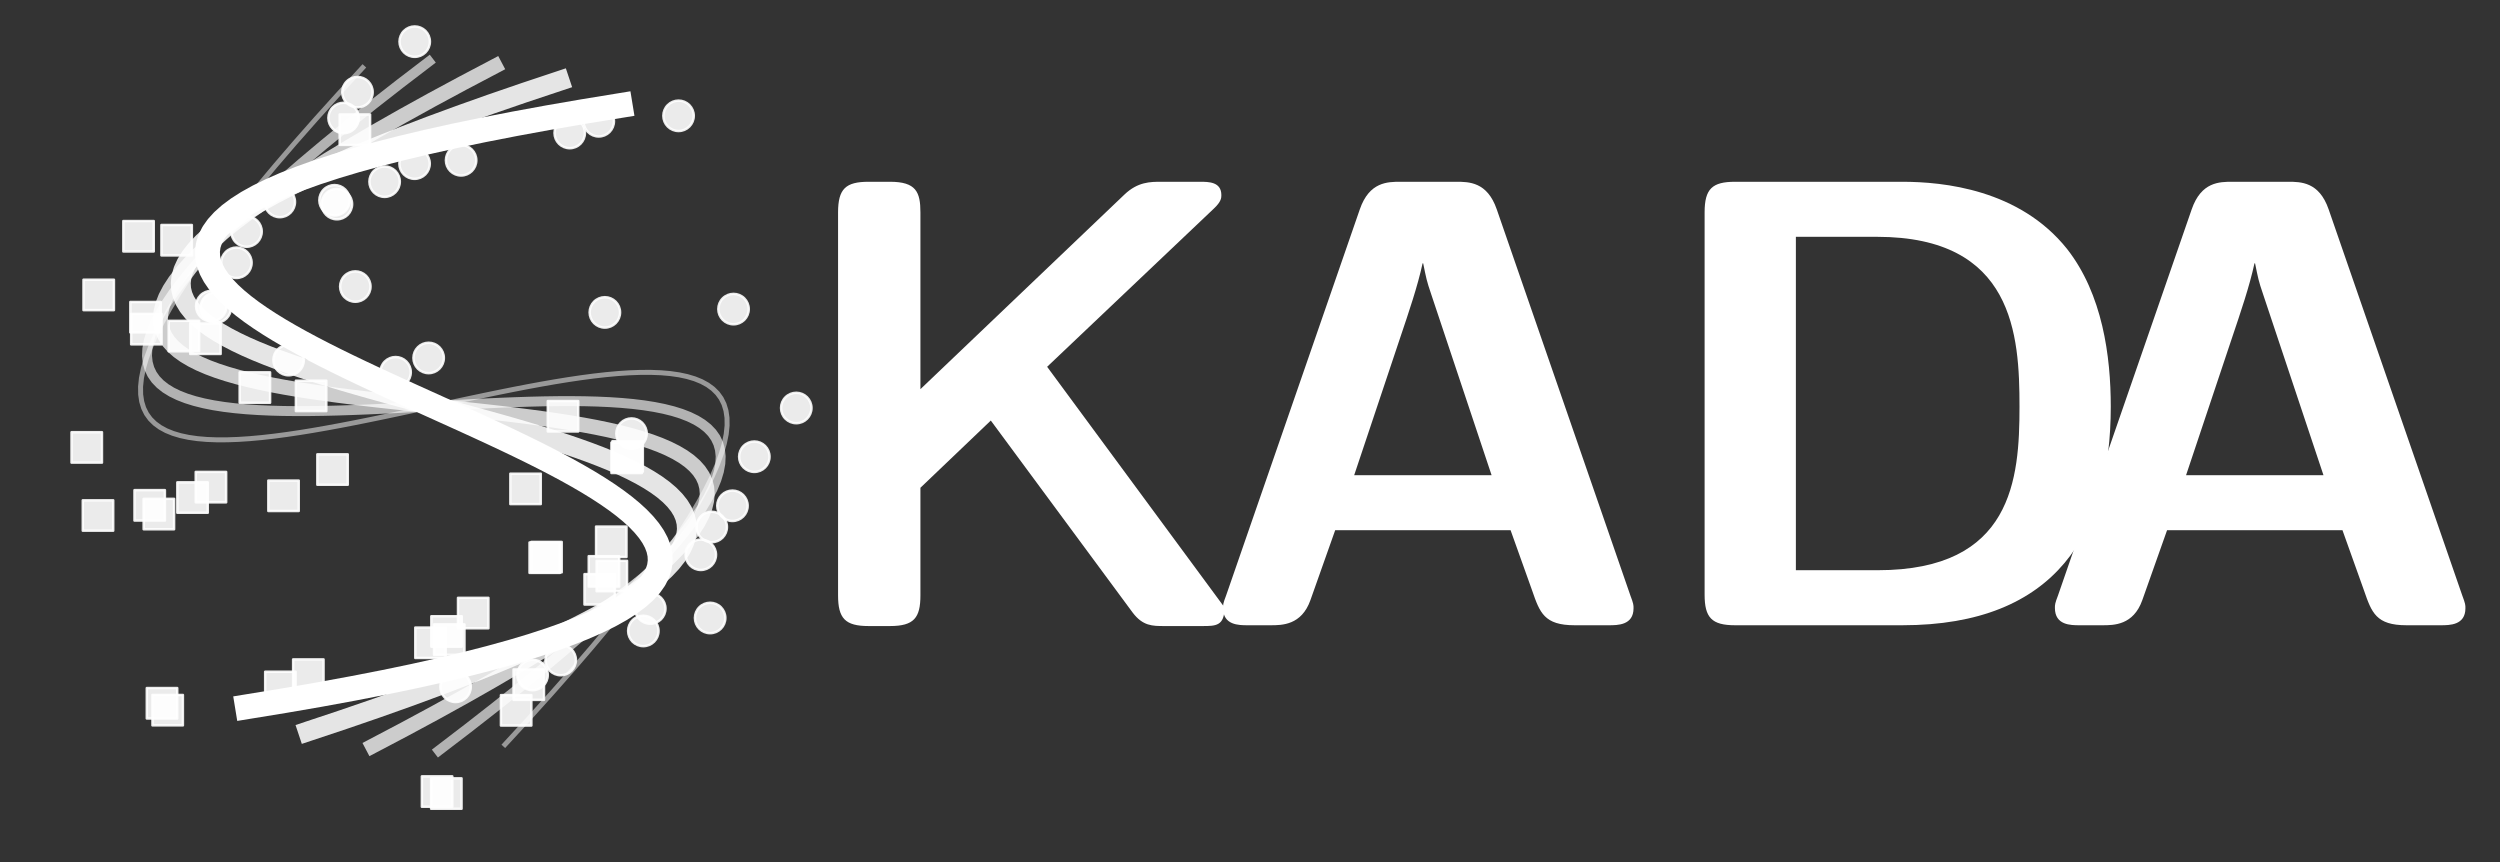 <?xml version="1.0" encoding="utf-8" standalone="no"?>
<!DOCTYPE svg PUBLIC "-//W3C//DTD SVG 1.1//EN"
  "http://www.w3.org/Graphics/SVG/1.1/DTD/svg11.dtd">
<svg xmlns:xlink="http://www.w3.org/1999/xlink" width="1006.149pt" height="347.04pt" viewBox="0 0 1006.149 347.04" xmlns="http://www.w3.org/2000/svg" version="1.1">
 <rect x="0" y="0" width="1006.149" height="347.04" fill="#333333" stroke="none"/>
 <defs>
  <style type="text/css">*{stroke-linejoin: round; stroke-linecap: butt}</style>
 </defs>
 <g id="figure_1">
  <g id="patch_1">
   <path d="M 0 347.04 
L 1006.149 347.04 
L 1006.149 -0 
L 0 -0 
L 0 347.04 
z
" style="fill: none"/>
  </g>
  <g id="axes_1">
   <g id="PathCollection_1">
    <defs>
     <path id="ma7233000d6" d="M 0 6.124 
C 1.624 6.124 3.182 5.478 4.33 4.33 
C 5.478 3.182 6.124 1.624 6.124 0 
C 6.124 -1.624 5.478 -3.182 4.33 -4.33 
C 3.182 -5.478 1.624 -6.124 0 -6.124 
C -1.624 -6.124 -3.182 -5.478 -4.33 -4.33 
C -5.478 -3.182 -6.124 -1.624 -6.124 0 
C -6.124 1.624 -5.478 3.182 -4.33 4.33 
C -3.182 5.478 -1.624 6.124 0 6.124 
z
" style="stroke: #ffffff; stroke-opacity: 0.9"/>
    </defs>
    <g clip-path="url(#p29d79084bd)">
     <use xlink:href="#ma7233000d6" x="254.164" y="174.51" style="fill: #ffffff; fill-opacity: 0.9; stroke: #ffffff; stroke-opacity: 0.9"/>
     <use xlink:href="#ma7233000d6" x="134.634" y="80.598" style="fill: #ffffff; fill-opacity: 0.9; stroke: #ffffff; stroke-opacity: 0.9"/>
     <use xlink:href="#ma7233000d6" x="258.913" y="253.927" style="fill: #ffffff; fill-opacity: 0.9; stroke: #ffffff; stroke-opacity: 0.9"/>
     <use xlink:href="#ma7233000d6" x="166.848" y="65.862" style="fill: #ffffff; fill-opacity: 0.9; stroke: #ffffff; stroke-opacity: 0.9"/>
     <use xlink:href="#ma7233000d6" x="185.576" y="64.515" style="fill: #ffffff; fill-opacity: 0.9; stroke: #ffffff; stroke-opacity: 0.9"/>
     <use xlink:href="#ma7233000d6" x="142.999" y="115.324" style="fill: #ffffff; fill-opacity: 0.9; stroke: #ffffff; stroke-opacity: 0.9"/>
     <use xlink:href="#ma7233000d6" x="285.797" y="248.71" style="fill: #ffffff; fill-opacity: 0.9; stroke: #ffffff; stroke-opacity: 0.9"/>
     <use xlink:href="#ma7233000d6" x="172.512" y="144.06" style="fill: #ffffff; fill-opacity: 0.9; stroke: #ffffff; stroke-opacity: 0.9"/>
     <use xlink:href="#ma7233000d6" x="273.09" y="46.608" style="fill: #ffffff; fill-opacity: 0.9; stroke: #ffffff; stroke-opacity: 0.9"/>
     <use xlink:href="#ma7233000d6" x="229.292" y="53.529" style="fill: #ffffff; fill-opacity: 0.9; stroke: #ffffff; stroke-opacity: 0.9"/>
     <use xlink:href="#ma7233000d6" x="135.593" y="82.145" style="fill: #ffffff; fill-opacity: 0.9; stroke: #ffffff; stroke-opacity: 0.9"/>
     <use xlink:href="#ma7233000d6" x="183.348" y="276.416" style="fill: #ffffff; fill-opacity: 0.9; stroke: #ffffff; stroke-opacity: 0.9"/>
     <use xlink:href="#ma7233000d6" x="240.973" y="48.814" style="fill: #ffffff; fill-opacity: 0.9; stroke: #ffffff; stroke-opacity: 0.9"/>
     <use xlink:href="#ma7233000d6" x="214.335" y="271.657" style="fill: #ffffff; fill-opacity: 0.9; stroke: #ffffff; stroke-opacity: 0.9"/>
     <use xlink:href="#ma7233000d6" x="225.659" y="265.64" style="fill: #ffffff; fill-opacity: 0.9; stroke: #ffffff; stroke-opacity: 0.9"/>
     <use xlink:href="#ma7233000d6" x="294.781" y="203.558" style="fill: #ffffff; fill-opacity: 0.9; stroke: #ffffff; stroke-opacity: 0.9"/>
     <use xlink:href="#ma7233000d6" x="154.789" y="73.12" style="fill: #ffffff; fill-opacity: 0.9; stroke: #ffffff; stroke-opacity: 0.9"/>
    </g>
   </g>
   <g id="PathCollection_2">
    <defs>
     <path id="m00af628e93" d="M -6.124 6.124 
L 6.124 6.124 
L 6.124 -6.124 
L -6.124 -6.124 
z
" style="stroke: #ffffff; stroke-opacity: 0.9"/>
    </defs>
    <g clip-path="url(#p29d79084bd)">
     <use xlink:href="#m00af628e93" x="74.019" y="135.253" style="fill: #ffffff; fill-opacity: 0.9; stroke: #ffffff; stroke-opacity: 0.9"/>
     <use xlink:href="#m00af628e93" x="82.676" y="136.339" style="fill: #ffffff; fill-opacity: 0.9; stroke: #ffffff; stroke-opacity: 0.9"/>
     <use xlink:href="#m00af628e93" x="173.254" y="258.686" style="fill: #ffffff; fill-opacity: 0.9; stroke: #ffffff; stroke-opacity: 0.9"/>
     <use xlink:href="#m00af628e93" x="219.944" y="224.227" style="fill: #ffffff; fill-opacity: 0.9; stroke: #ffffff; stroke-opacity: 0.9"/>
     <use xlink:href="#m00af628e93" x="55.758" y="95.08" style="fill: #ffffff; fill-opacity: 0.9; stroke: #ffffff; stroke-opacity: 0.9"/>
     <use xlink:href="#m00af628e93" x="65.202" y="283.034" style="fill: #ffffff; fill-opacity: 0.9; stroke: #ffffff; stroke-opacity: 0.9"/>
     <use xlink:href="#m00af628e93" x="112.842" y="276.467" style="fill: #ffffff; fill-opacity: 0.9; stroke: #ffffff; stroke-opacity: 0.9"/>
     <use xlink:href="#m00af628e93" x="211.513" y="196.759" style="fill: #ffffff; fill-opacity: 0.9; stroke: #ffffff; stroke-opacity: 0.9"/>
     <use xlink:href="#m00af628e93" x="39.728" y="118.694" style="fill: #ffffff; fill-opacity: 0.9; stroke: #ffffff; stroke-opacity: 0.9"/>
     <use xlink:href="#m00af628e93" x="219.236" y="224.439" style="fill: #ffffff; fill-opacity: 0.9; stroke: #ffffff; stroke-opacity: 0.9"/>
     <use xlink:href="#m00af628e93" x="102.577" y="155.968" style="fill: #ffffff; fill-opacity: 0.9; stroke: #ffffff; stroke-opacity: 0.9"/>
     <use xlink:href="#m00af628e93" x="58.575" y="127.648" style="fill: #ffffff; fill-opacity: 0.9; stroke: #ffffff; stroke-opacity: 0.9"/>
     <use xlink:href="#m00af628e93" x="190.448" y="246.728" style="fill: #ffffff; fill-opacity: 0.9; stroke: #ffffff; stroke-opacity: 0.9"/>
     <use xlink:href="#m00af628e93" x="179.714" y="254.139" style="fill: #ffffff; fill-opacity: 0.9; stroke: #ffffff; stroke-opacity: 0.9"/>
     <use xlink:href="#m00af628e93" x="180.806" y="257.421" style="fill: #ffffff; fill-opacity: 0.9; stroke: #ffffff; stroke-opacity: 0.9"/>
     <use xlink:href="#m00af628e93" x="58.912" y="132.472" style="fill: #ffffff; fill-opacity: 0.9; stroke: #ffffff; stroke-opacity: 0.9"/>
     <use xlink:href="#m00af628e93" x="125.205" y="159.332" style="fill: #ffffff; fill-opacity: 0.9; stroke: #ffffff; stroke-opacity: 0.9"/>
     <use xlink:href="#m00af628e93" x="67.484" y="285.813" style="fill: #ffffff; fill-opacity: 0.9; stroke: #ffffff; stroke-opacity: 0.9"/>
     <use xlink:href="#m00af628e93" x="142.823" y="52.191" style="fill: #ffffff; fill-opacity: 0.9; stroke: #ffffff; stroke-opacity: 0.9"/>
     <use xlink:href="#m00af628e93" x="124.094" y="271.5" style="fill: #ffffff; fill-opacity: 0.9; stroke: #ffffff; stroke-opacity: 0.9"/>
    </g>
   </g>
   <g id="PathCollection_3">
    <g clip-path="url(#p29d79084bd)">
     <use xlink:href="#ma7233000d6" x="243.428" y="125.727" style="fill: #ffffff; fill-opacity: 0.9; stroke: #ffffff; stroke-opacity: 0.9"/>
     <use xlink:href="#ma7233000d6" x="85.029" y="123.183" style="fill: #ffffff; fill-opacity: 0.9; stroke: #ffffff; stroke-opacity: 0.9"/>
     <use xlink:href="#ma7233000d6" x="303.583" y="183.807" style="fill: #ffffff; fill-opacity: 0.9; stroke: #ffffff; stroke-opacity: 0.9"/>
     <use xlink:href="#ma7233000d6" x="99.22" y="93.192" style="fill: #ffffff; fill-opacity: 0.9; stroke: #ffffff; stroke-opacity: 0.9"/>
     <use xlink:href="#ma7233000d6" x="112.608" y="81.286" style="fill: #ffffff; fill-opacity: 0.9; stroke: #ffffff; stroke-opacity: 0.9"/>
     <use xlink:href="#ma7233000d6" x="116.15" y="144.928" style="fill: #ffffff; fill-opacity: 0.9; stroke: #ffffff; stroke-opacity: 0.9"/>
     <use xlink:href="#ma7233000d6" x="320.464" y="164.201" style="fill: #ffffff; fill-opacity: 0.9; stroke: #ffffff; stroke-opacity: 0.9"/>
     <use xlink:href="#ma7233000d6" x="159.209" y="149.806" style="fill: #ffffff; fill-opacity: 0.9; stroke: #ffffff; stroke-opacity: 0.9"/>
     <use xlink:href="#ma7233000d6" x="166.903" y="16.76" style="fill: #ffffff; fill-opacity: 0.9; stroke: #ffffff; stroke-opacity: 0.9"/>
     <use xlink:href="#ma7233000d6" x="138.278" y="47.49" style="fill: #ffffff; fill-opacity: 0.9; stroke: #ffffff; stroke-opacity: 0.9"/>
     <use xlink:href="#ma7233000d6" x="86.865" y="123.811" style="fill: #ffffff; fill-opacity: 0.9; stroke: #ffffff; stroke-opacity: 0.9"/>
     <use xlink:href="#ma7233000d6" x="261.702" y="244.906" style="fill: #ffffff; fill-opacity: 0.9; stroke: #ffffff; stroke-opacity: 0.9"/>
     <use xlink:href="#ma7233000d6" x="143.87" y="37.096" style="fill: #ffffff; fill-opacity: 0.9; stroke: #ffffff; stroke-opacity: 0.9"/>
     <use xlink:href="#ma7233000d6" x="282.052" y="223.269" style="fill: #ffffff; fill-opacity: 0.9; stroke: #ffffff; stroke-opacity: 0.9"/>
     <use xlink:href="#ma7233000d6" x="286.445" y="212.086" style="fill: #ffffff; fill-opacity: 0.9; stroke: #ffffff; stroke-opacity: 0.9"/>
     <use xlink:href="#ma7233000d6" x="295.214" y="124.397" style="fill: #ffffff; fill-opacity: 0.9; stroke: #ffffff; stroke-opacity: 0.9"/>
     <use xlink:href="#ma7233000d6" x="95.147" y="105.753" style="fill: #ffffff; fill-opacity: 0.9; stroke: #ffffff; stroke-opacity: 0.9"/>
    </g>
   </g>
   <g id="PathCollection_4">
    <g clip-path="url(#p29d79084bd)">
     <use xlink:href="#m00af628e93" x="77.491" y="200.243" style="fill: #ffffff; fill-opacity: 0.9; stroke: #ffffff; stroke-opacity: 0.9"/>
     <use xlink:href="#m00af628e93" x="84.895" y="196.049" style="fill: #ffffff; fill-opacity: 0.9; stroke: #ffffff; stroke-opacity: 0.9"/>
     <use xlink:href="#m00af628e93" x="241.352" y="237.184" style="fill: #ffffff; fill-opacity: 0.9; stroke: #ffffff; stroke-opacity: 0.9"/>
     <use xlink:href="#m00af628e93" x="252.595" y="183.68" style="fill: #ffffff; fill-opacity: 0.9; stroke: #ffffff; stroke-opacity: 0.9"/>
     <use xlink:href="#m00af628e93" x="34.913" y="180.07" style="fill: #ffffff; fill-opacity: 0.9; stroke: #ffffff; stroke-opacity: 0.9"/>
     <use xlink:href="#m00af628e93" x="175.906" y="318.569" style="fill: #ffffff; fill-opacity: 0.9; stroke: #ffffff; stroke-opacity: 0.9"/>
     <use xlink:href="#m00af628e93" x="207.728" y="285.879" style="fill: #ffffff; fill-opacity: 0.9; stroke: #ffffff; stroke-opacity: 0.9"/>
     <use xlink:href="#m00af628e93" x="226.589" y="167.532" style="fill: #ffffff; fill-opacity: 0.9; stroke: #ffffff; stroke-opacity: 0.9"/>
     <use xlink:href="#m00af628e93" x="39.438" y="207.467" style="fill: #ffffff; fill-opacity: 0.9; stroke: #ffffff; stroke-opacity: 0.9"/>
     <use xlink:href="#m00af628e93" x="252.203" y="184.253" style="fill: #ffffff; fill-opacity: 0.9; stroke: #ffffff; stroke-opacity: 0.9"/>
     <use xlink:href="#m00af628e93" x="114.11" y="199.532" style="fill: #ffffff; fill-opacity: 0.9; stroke: #ffffff; stroke-opacity: 0.9"/>
     <use xlink:href="#m00af628e93" x="60.248" y="203.384" style="fill: #ffffff; fill-opacity: 0.9; stroke: #ffffff; stroke-opacity: 0.9"/>
     <use xlink:href="#m00af628e93" x="246.012" y="218.041" style="fill: #ffffff; fill-opacity: 0.9; stroke: #ffffff; stroke-opacity: 0.9"/>
     <use xlink:href="#m00af628e93" x="243.064" y="229.95" style="fill: #ffffff; fill-opacity: 0.9; stroke: #ffffff; stroke-opacity: 0.9"/>
     <use xlink:href="#m00af628e93" x="246.236" y="231.83" style="fill: #ffffff; fill-opacity: 0.9; stroke: #ffffff; stroke-opacity: 0.9"/>
     <use xlink:href="#m00af628e93" x="63.939" y="206.883" style="fill: #ffffff; fill-opacity: 0.9; stroke: #ffffff; stroke-opacity: 0.9"/>
     <use xlink:href="#m00af628e93" x="133.838" y="188.971" style="fill: #ffffff; fill-opacity: 0.9; stroke: #ffffff; stroke-opacity: 0.9"/>
     <use xlink:href="#m00af628e93" x="179.632" y="319.373" style="fill: #ffffff; fill-opacity: 0.9; stroke: #ffffff; stroke-opacity: 0.9"/>
     <use xlink:href="#m00af628e93" x="71.086" y="96.668" style="fill: #ffffff; fill-opacity: 0.9; stroke: #ffffff; stroke-opacity: 0.9"/>
     <use xlink:href="#m00af628e93" x="212.812" y="275.542" style="fill: #ffffff; fill-opacity: 0.9; stroke: #ffffff; stroke-opacity: 0.9"/>
    </g>
   </g>
   <g id="line2d_1">
    <path d="M 99.605 284.4 
L 114.555 281.956 
L 128.682 279.513 
L 142.004 277.069 
L 154.538 274.625 
L 166.299 272.182 
L 177.306 269.738 
L 187.575 267.295 
L 197.124 264.851 
L 205.968 262.407 
L 214.126 259.964 
L 221.613 257.52 
L 228.448 255.076 
L 234.647 252.633 
L 240.227 250.189 
L 245.204 247.745 
L 249.597 245.302 
L 253.421 242.858 
L 256.695 240.415 
L 259.434 237.971 
L 261.655 235.527 
L 263.377 233.084 
L 264.615 230.64 
L 265.386 228.196 
L 265.709 225.753 
L 265.598 223.309 
L 265.073 220.865 
L 264.148 218.422 
L 262.842 215.978 
L 261.172 213.535 
L 259.154 211.091 
L 256.805 208.647 
L 254.142 206.204 
L 251.182 203.76 
L 247.943 201.316 
L 244.441 198.873 
L 240.693 196.429 
L 236.716 193.985 
L 232.526 191.542 
L 228.142 189.098 
L 223.58 186.655 
L 218.857 184.211 
L 213.989 181.767 
L 208.995 179.324 
L 203.89 176.88 
L 198.692 174.436 
L 193.417 171.993 
L 188.083 169.549 
L 182.707 167.105 
L 177.305 164.662 
L 171.895 162.218 
L 166.493 159.775 
L 161.117 157.331 
L 155.783 154.887 
L 150.508 152.444 
L 145.31 150 
L 140.205 147.556 
L 135.211 145.113 
L 130.343 142.669 
L 125.62 140.225 
L 121.058 137.782 
L 116.674 135.338 
L 112.484 132.895 
L 108.507 130.451 
L 104.759 128.007 
L 101.257 125.564 
L 98.018 123.12 
L 95.058 120.676 
L 92.395 118.233 
L 90.046 115.789 
L 88.028 113.345 
L 86.358 110.902 
L 85.052 108.458 
L 84.127 106.015 
L 83.602 103.571 
L 83.491 101.127 
L 83.814 98.684 
L 84.585 96.24 
L 85.823 93.796 
L 87.545 91.353 
L 89.766 88.909 
L 92.505 86.465 
L 95.779 84.022 
L 99.603 81.578 
L 103.996 79.135 
L 108.973 76.691 
L 114.553 74.247 
L 120.752 71.804 
L 127.587 69.36 
L 135.074 66.916 
L 143.232 64.473 
L 152.076 62.029 
L 161.625 59.585 
L 171.894 57.142 
L 182.901 54.698 
L 194.662 52.255 
L 207.196 49.811 
L 220.518 47.367 
L 234.645 44.924 
L 249.595 42.48 
" clip-path="url(#p29d79084bd)" style="fill: none; stroke: #ffffff; stroke-width: 10; stroke-linecap: square"/>
   </g>
   <g id="line2d_2">
    <path d="M 123.999 294.325 
L 138.252 289.574 
L 151.695 284.951 
L 164.345 280.455 
L 176.218 276.083 
L 187.331 271.832 
L 197.701 267.699 
L 207.344 263.682 
L 216.278 259.778 
L 224.518 255.984 
L 232.082 252.298 
L 238.986 248.717 
L 245.248 245.238 
L 250.882 241.86 
L 255.908 238.578 
L 260.34 235.391 
L 264.196 232.295 
L 267.492 229.289 
L 270.246 226.369 
L 272.474 223.533 
L 274.192 220.778 
L 275.417 218.102 
L 276.167 215.501 
L 276.457 212.973 
L 276.304 210.516 
L 275.726 208.127 
L 274.738 205.803 
L 273.358 203.541 
L 271.602 201.34 
L 269.487 199.195 
L 267.03 197.105 
L 264.247 195.067 
L 261.155 193.078 
L 257.771 191.136 
L 254.111 189.238 
L 250.192 187.38 
L 246.031 185.562 
L 241.644 183.779 
L 237.049 182.029 
L 232.262 180.311 
L 227.299 178.62 
L 222.178 176.954 
L 216.914 175.311 
L 211.526 173.688 
L 206.029 172.082 
L 200.44 170.491 
L 194.775 168.911 
L 189.053 167.342 
L 183.288 165.778 
L 177.499 164.219 
L 171.701 162.661 
L 165.912 161.102 
L 160.147 159.538 
L 154.425 157.969 
L 148.76 156.389 
L 143.171 154.798 
L 137.674 153.192 
L 132.286 151.569 
L 127.022 149.926 
L 121.901 148.26 
L 116.938 146.569 
L 112.151 144.851 
L 107.556 143.101 
L 103.169 141.318 
L 99.008 139.5 
L 95.089 137.642 
L 91.429 135.744 
L 88.045 133.802 
L 84.953 131.813 
L 82.17 129.775 
L 79.713 127.685 
L 77.598 125.54 
L 75.842 123.339 
L 74.462 121.077 
L 73.474 118.753 
L 72.896 116.364 
L 72.743 113.907 
L 73.033 111.379 
L 73.783 108.778 
L 75.008 106.102 
L 76.726 103.347 
L 78.954 100.511 
L 81.708 97.591 
L 85.004 94.585 
L 88.86 91.489 
L 93.292 88.302 
L 98.318 85.02 
L 103.952 81.642 
L 110.214 78.163 
L 117.118 74.582 
L 124.682 70.896 
L 132.922 67.102 
L 141.856 63.198 
L 151.499 59.181 
L 161.869 55.048 
L 172.982 50.797 
L 184.855 46.425 
L 197.505 41.929 
L 210.948 37.306 
L 225.201 32.555 
" clip-path="url(#p29d79084bd)" style="fill: none; stroke: #ffffff; stroke-opacity: 0.875; stroke-width: 8; stroke-linecap: square"/>
   </g>
   <g id="line2d_3">
    <path d="M 149.931 300.273 
L 163.054 293.358 
L 175.404 286.698 
L 186.997 280.286 
L 197.85 274.118 
L 207.976 268.188 
L 217.394 262.492 
L 226.119 257.023 
L 234.166 251.777 
L 241.552 246.749 
L 248.292 241.932 
L 254.403 237.323 
L 259.9 232.915 
L 264.8 228.704 
L 269.118 224.684 
L 272.87 220.85 
L 276.072 217.197 
L 278.741 213.719 
L 280.891 210.412 
L 282.54 207.269 
L 283.702 204.287 
L 284.394 201.459 
L 284.633 198.78 
L 284.432 196.245 
L 283.81 193.849 
L 282.781 191.587 
L 281.361 189.453 
L 279.568 187.443 
L 277.415 185.55 
L 274.92 183.77 
L 272.098 182.097 
L 268.965 180.526 
L 265.538 179.052 
L 261.832 177.67 
L 257.862 176.375 
L 253.646 175.161 
L 249.199 174.022 
L 244.536 172.955 
L 239.674 171.952 
L 234.629 171.01 
L 229.417 170.124 
L 224.053 169.286 
L 218.554 168.494 
L 212.935 167.74 
L 207.213 167.021 
L 201.403 166.331 
L 195.521 165.664 
L 189.583 165.015 
L 183.606 164.38 
L 177.605 163.752 
L 171.595 163.128 
L 165.594 162.5 
L 159.617 161.865 
L 153.679 161.216 
L 147.797 160.549 
L 141.987 159.859 
L 136.265 159.14 
L 130.646 158.386 
L 125.147 157.594 
L 119.783 156.756 
L 114.571 155.87 
L 109.526 154.928 
L 104.664 153.925 
L 100.001 152.858 
L 95.554 151.719 
L 91.338 150.505 
L 87.368 149.21 
L 83.662 147.828 
L 80.235 146.354 
L 77.102 144.783 
L 74.28 143.11 
L 71.785 141.33 
L 69.632 139.437 
L 67.839 137.427 
L 66.419 135.293 
L 65.39 133.031 
L 64.768 130.635 
L 64.567 128.1 
L 64.806 125.421 
L 65.498 122.593 
L 66.66 119.611 
L 68.309 116.468 
L 70.459 113.161 
L 73.128 109.683 
L 76.33 106.03 
L 80.082 102.196 
L 84.4 98.176 
L 89.3 93.965 
L 94.797 89.557 
L 100.908 84.948 
L 107.648 80.131 
L 115.034 75.103 
L 123.081 69.857 
L 131.806 64.388 
L 141.224 58.692 
L 151.35 52.762 
L 162.203 46.594 
L 173.796 40.182 
L 186.146 33.522 
L 199.269 26.607 
" clip-path="url(#p29d79084bd)" style="fill: none; stroke: #ffffff; stroke-opacity: 0.75; stroke-width: 6; stroke-linecap: square"/>
   </g>
   <g id="line2d_4">
    <path d="M 176.612 302.063 
L 188.207 293.195 
L 199.089 284.699 
L 209.273 276.566 
L 218.774 268.79 
L 227.608 261.362 
L 235.787 254.275 
L 243.328 247.521 
L 250.244 241.092 
L 256.551 234.982 
L 262.263 229.182 
L 267.395 223.684 
L 271.961 218.481 
L 275.977 213.565 
L 279.456 208.929 
L 282.414 204.565 
L 284.866 200.465 
L 286.825 196.621 
L 288.307 193.027 
L 289.326 189.674 
L 289.898 186.554 
L 290.036 183.66 
L 289.755 180.985 
L 289.071 178.52 
L 287.997 176.259 
L 286.549 174.192 
L 284.741 172.313 
L 282.587 170.614 
L 280.104 169.088 
L 277.304 167.726 
L 274.204 166.521 
L 270.817 165.466 
L 267.158 164.552 
L 263.242 163.773 
L 259.084 163.119 
L 254.698 162.585 
L 250.1 162.161 
L 245.303 161.841 
L 240.322 161.617 
L 235.173 161.48 
L 229.869 161.424 
L 224.426 161.441 
L 218.858 161.523 
L 213.179 161.663 
L 207.406 161.852 
L 201.551 162.083 
L 195.631 162.349 
L 189.659 162.641 
L 183.65 162.953 
L 177.619 163.276 
L 171.581 163.604 
L 165.55 163.927 
L 159.541 164.239 
L 153.569 164.531 
L 147.649 164.797 
L 141.794 165.028 
L 136.021 165.217 
L 130.342 165.357 
L 124.774 165.439 
L 119.331 165.456 
L 114.027 165.4 
L 108.878 165.263 
L 103.897 165.039 
L 99.1 164.719 
L 94.502 164.295 
L 90.116 163.761 
L 85.958 163.107 
L 82.042 162.328 
L 78.383 161.414 
L 74.996 160.359 
L 71.896 159.154 
L 69.096 157.792 
L 66.613 156.266 
L 64.459 154.567 
L 62.651 152.688 
L 61.203 150.621 
L 60.129 148.36 
L 59.445 145.895 
L 59.164 143.22 
L 59.302 140.326 
L 59.874 137.206 
L 60.893 133.853 
L 62.375 130.259 
L 64.334 126.415 
L 66.786 122.315 
L 69.744 117.951 
L 73.223 113.315 
L 77.239 108.399 
L 81.805 103.196 
L 86.937 97.698 
L 92.649 91.898 
L 98.956 85.788 
L 105.872 79.359 
L 113.413 72.605 
L 121.592 65.518 
L 130.426 58.09 
L 139.927 50.314 
L 150.111 42.181 
L 160.993 33.685 
L 172.588 24.817 
" clip-path="url(#p29d79084bd)" style="fill: none; stroke: #ffffff; stroke-opacity: 0.625; stroke-width: 4; stroke-linecap: square"/>
   </g>
   <g id="line2d_5">
    <path d="M 203.232 299.642 
L 212.946 289.09 
L 222.029 279.016 
L 230.495 269.409 
L 238.357 260.261 
L 245.628 251.56 
L 252.321 243.298 
L 258.448 235.464 
L 264.024 228.048 
L 269.06 221.042 
L 273.57 214.433 
L 277.567 208.214 
L 281.064 202.374 
L 284.073 196.903 
L 286.609 191.792 
L 288.683 187.03 
L 290.309 182.608 
L 291.499 178.516 
L 292.268 174.743 
L 292.627 171.281 
L 292.59 168.119 
L 292.169 165.248 
L 291.379 162.657 
L 290.231 160.337 
L 288.739 158.278 
L 286.915 156.47 
L 284.773 154.904 
L 282.326 153.568 
L 279.587 152.455 
L 276.568 151.553 
L 273.283 150.852 
L 269.744 150.344 
L 265.966 150.018 
L 261.96 149.865 
L 257.739 149.873 
L 253.317 150.035 
L 248.707 150.339 
L 243.921 150.776 
L 238.973 151.336 
L 233.876 152.01 
L 228.642 152.786 
L 223.284 153.657 
L 217.817 154.611 
L 212.252 155.639 
L 206.602 156.731 
L 200.881 157.877 
L 195.101 159.067 
L 189.276 160.292 
L 183.419 161.541 
L 177.542 162.805 
L 171.658 164.075 
L 165.781 165.339 
L 159.924 166.588 
L 154.099 167.813 
L 148.319 169.003 
L 142.598 170.149 
L 136.948 171.241 
L 131.383 172.269 
L 125.916 173.223 
L 120.558 174.094 
L 115.324 174.87 
L 110.227 175.544 
L 105.279 176.104 
L 100.493 176.541 
L 95.883 176.845 
L 91.461 177.007 
L 87.24 177.015 
L 83.234 176.862 
L 79.456 176.536 
L 75.917 176.028 
L 72.632 175.327 
L 69.613 174.425 
L 66.874 173.312 
L 64.427 171.976 
L 62.285 170.41 
L 60.461 168.602 
L 58.969 166.543 
L 57.821 164.223 
L 57.031 161.632 
L 56.61 158.761 
L 56.573 155.599 
L 56.932 152.137 
L 57.701 148.364 
L 58.891 144.272 
L 60.517 139.85 
L 62.591 135.088 
L 65.127 129.977 
L 68.136 124.506 
L 71.633 118.666 
L 75.63 112.447 
L 80.14 105.838 
L 85.176 98.832 
L 90.752 91.416 
L 96.879 83.582 
L 103.572 75.32 
L 110.843 66.619 
L 118.705 57.471 
L 127.171 47.864 
L 136.254 37.79 
L 145.968 27.238 
" clip-path="url(#p29d79084bd)" style="fill: none; stroke: #ffffff; stroke-opacity: 0.5; stroke-width: 2; stroke-linecap: square"/>
   </g>
   <g id="line2d_6">
    <path d="M 99.605 284.4 
L 114.555 281.956 
L 128.682 279.513 
L 142.004 277.069 
L 154.538 274.625 
L 166.299 272.182 
L 177.306 269.738 
L 187.575 267.295 
L 197.124 264.851 
L 205.968 262.407 
L 214.126 259.964 
L 221.613 257.52 
L 228.448 255.076 
L 234.647 252.633 
L 240.227 250.189 
L 245.204 247.745 
L 249.597 245.302 
L 253.421 242.858 
L 256.695 240.415 
L 259.434 237.971 
L 261.655 235.527 
L 263.377 233.084 
L 264.615 230.64 
L 265.386 228.196 
L 265.709 225.753 
L 265.598 223.309 
L 265.073 220.865 
L 264.148 218.422 
L 262.842 215.978 
L 261.172 213.535 
L 259.154 211.091 
L 256.805 208.647 
L 254.142 206.204 
L 251.182 203.76 
L 247.943 201.316 
L 244.441 198.873 
L 240.693 196.429 
L 236.716 193.985 
L 232.526 191.542 
L 228.142 189.098 
L 223.58 186.655 
L 218.857 184.211 
L 213.989 181.767 
L 208.995 179.324 
L 203.89 176.88 
L 198.692 174.436 
L 193.417 171.993 
L 188.083 169.549 
L 182.707 167.105 
L 177.305 164.662 
L 171.895 162.218 
L 166.493 159.775 
L 161.117 157.331 
L 155.783 154.887 
L 150.508 152.444 
L 145.31 150 
L 140.205 147.556 
L 135.211 145.113 
L 130.343 142.669 
L 125.62 140.225 
L 121.058 137.782 
L 116.674 135.338 
L 112.484 132.895 
L 108.507 130.451 
L 104.759 128.007 
L 101.257 125.564 
L 98.018 123.12 
L 95.058 120.676 
L 92.395 118.233 
L 90.046 115.789 
L 88.028 113.345 
L 86.358 110.902 
L 85.052 108.458 
L 84.127 106.015 
L 83.602 103.571 
L 83.491 101.127 
L 83.814 98.684 
L 84.585 96.24 
L 85.823 93.796 
L 87.545 91.353 
L 89.766 88.909 
L 92.505 86.465 
L 95.779 84.022 
L 99.603 81.578 
L 103.996 79.135 
L 108.973 76.691 
L 114.553 74.247 
L 120.752 71.804 
L 127.587 69.36 
L 135.074 66.916 
L 143.232 64.473 
L 152.076 62.029 
L 161.625 59.585 
L 171.894 57.142 
L 182.901 54.698 
L 194.662 52.255 
L 207.196 49.811 
L 220.518 47.367 
L 234.645 44.924 
L 249.595 42.48 
" clip-path="url(#p29d79084bd)" style="fill: none; stroke: #ffffff; stroke-width: 2; stroke-linecap: square"/>
   </g>
   <g id="text_1">
    <!-- \bf\textsf{K} -->
    <g style="fill: #ffffff" transform="translate(314.1 251.64) scale(2.5 -2.5)">
     <defs>
      <path id="CMSSBX10-4b" d="M 2694 2611 
L 4378 4209 
C 4454 4280 4454 4319 4454 4345 
C 4454 4480 4326 4480 4237 4480 
L 3846 4480 
C 3738 4480 3610 4480 3475 4351 
L 1414 2385 
L 1414 4170 
C 1414 4377 1370 4480 1107 4480 
L 890 4480 
C 659 4480 582 4409 582 4170 
L 582 302 
C 582 70 653 -8 890 -8 
L 1107 -8 
C 1350 -8 1414 76 1414 302 
L 1414 1389 
L 2125 2068 
L 3558 128 
C 3661 -8 3757 -8 3878 -8 
L 4262 -8 
C 4397 -8 4486 -8 4486 180 
L 2694 2611 
z
" transform="scale(0.016)"/>
     </defs>
     <use xlink:href="#CMSSBX10-4b" transform="scale(0.996)"/>
    </g>
   </g>
   <g id="text_2">
    <!-- \bf\textsf{A} -->
    <g style="fill: #ffffff" transform="translate(481.5 251.64) scale(2.5 -2.5)">
     <defs>
      <path id="CMSSBX10-41" d="M 3034 4202 
C 2938 4480 2752 4480 2624 4480 
L 2061 4480 
C 1933 4480 1747 4480 1651 4202 
L 301 303 
C 269 220 269 207 269 175 
C 269 0 429 0 518 0 
L 749 0 
C 864 0 1062 0 1152 254 
L 1402 960 
L 3174 960 
L 3392 350 
C 3469 127 3514 0 3821 0 
L 4166 0 
C 4256 0 4416 0 4416 172 
C 4416 204 4416 217 4384 301 
L 3034 4202 
z
M 2054 2891 
C 2150 3176 2234 3422 2285 3656 
L 2291 3656 
C 2323 3501 2323 3488 2374 3338 
L 2982 1516 
L 1594 1516 
L 2054 2891 
z
" transform="scale(0.016)"/>
     </defs>
     <use xlink:href="#CMSSBX10-41" transform="scale(0.996)"/>
    </g>
   </g>
   <g id="text_3">
    <!-- \bf\textsf{D} -->
    <g style="fill: #ffffff" transform="translate(662.85 251.64) scale(2.5 -2.5)">
     <defs>
      <path id="CMSSBX10-44" d="M 890 4480 
C 659 4480 582 4409 582 4171 
L 582 309 
C 582 78 653 0 890 0 
L 2579 0 
C 4141 0 4685 942 4685 2208 
C 4685 2718 4602 3344 4243 3802 
C 3763 4403 2995 4480 2579 4480 
L 890 4480 
z
M 1504 556 
L 1504 3924 
L 2323 3924 
C 3706 3924 3763 2930 3763 2208 
C 3763 1479 3693 556 2330 556 
L 1504 556 
z
" transform="scale(0.016)"/>
     </defs>
     <use xlink:href="#CMSSBX10-44" transform="scale(0.996)"/>
    </g>
   </g>
   <g id="text_4">
    <!-- \bf\textsf{A} -->
    <g style="fill: #ffffff" transform="translate(816.3 251.64) scale(2.5 -2.5)">
     <use xlink:href="#CMSSBX10-41" transform="scale(0.996)"/>
    </g>
   </g>
  </g>
 </g>
 <defs>
  <clipPath id="p29d79084bd">
   <rect x="7.2" y="7.2" width="334.8" height="332.64"/>
  </clipPath>
 </defs>
</svg>
